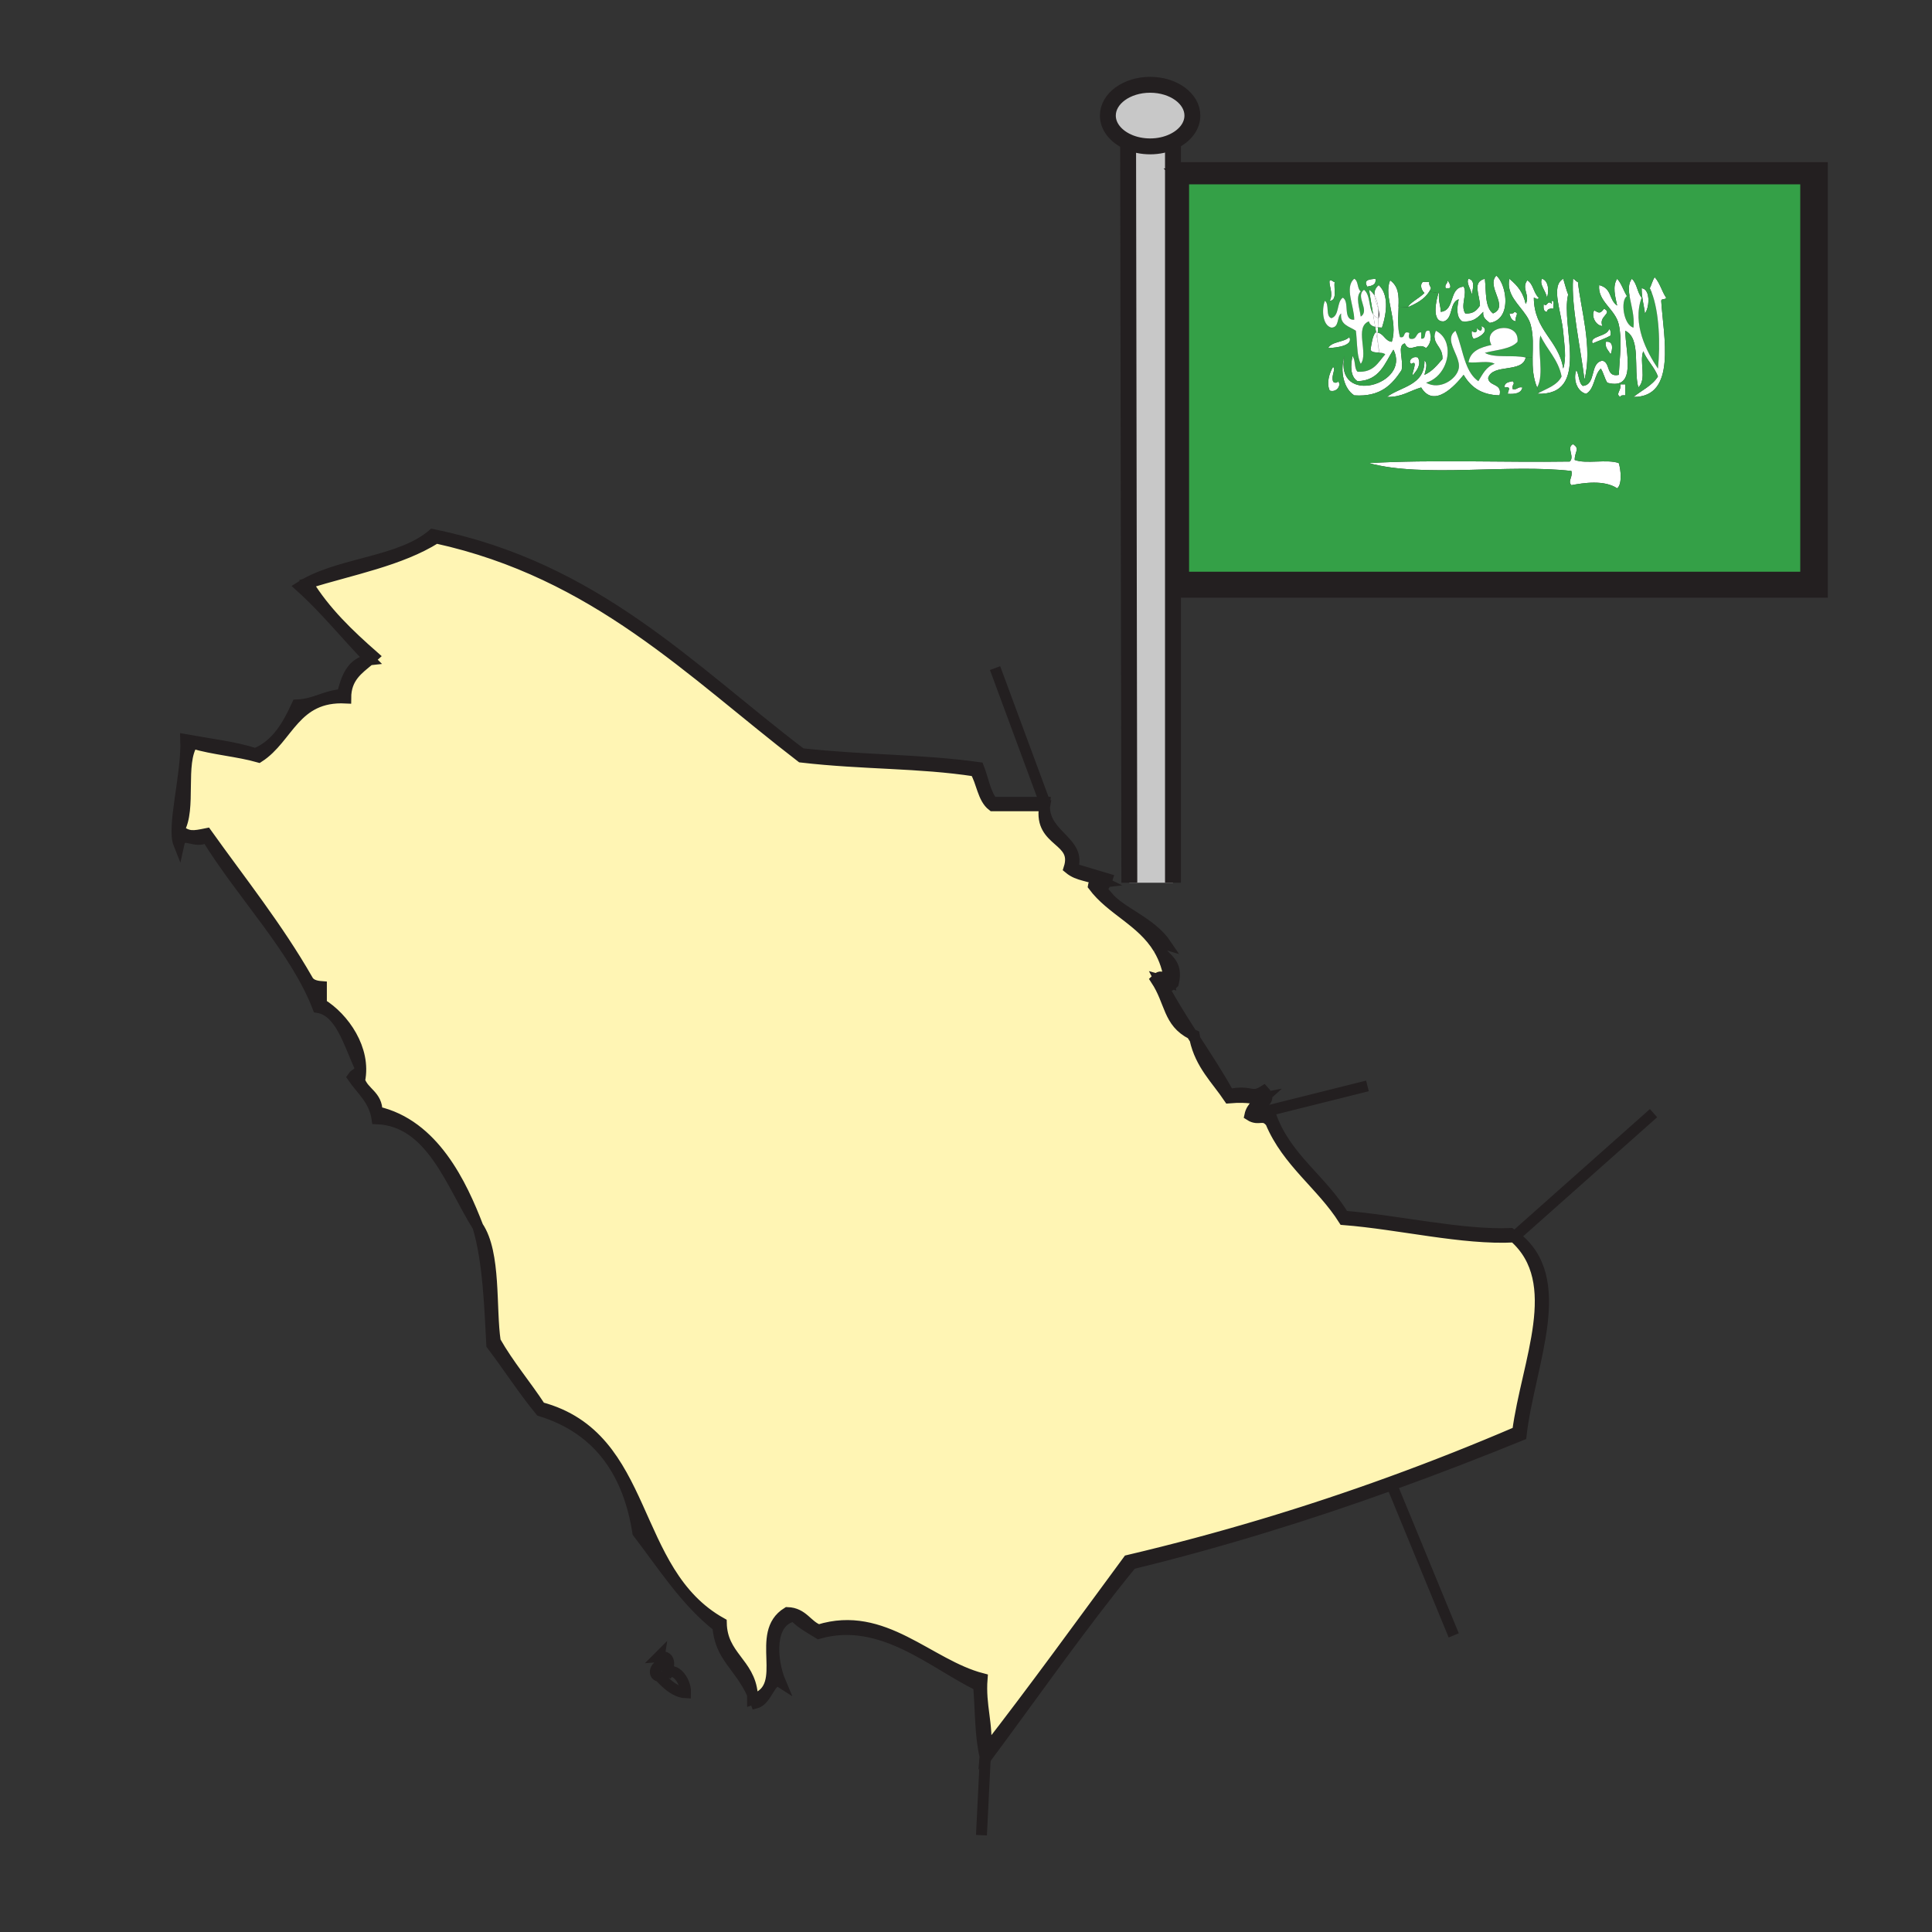<svg enable-background="new 0 0 850.89 850.89" height="850.89" viewBox="0 0 850.89 850.89" width="850.89" xmlns="http://www.w3.org/2000/svg"><rect x="0" y="0" width="850.89" height="850.89" fill="#333333" stroke="none"/><path d="m84.88 327.32c9.02 2.72 19.98 3.51 29.1 6.12 13.06-8.38 15.73-27.15 38.29-26.03.02-9.06 5.49-12.67 10.44-16.8.09-.02.18-.04.28-.05-.03-.03-.06-.07-.1-.1.56-.47 1.1-.94 1.63-1.43-10.87-9.56-21.34-19.5-29.1-32.17 19.51-6.01 41.02-10.03 56.67-19.91 70.34 15.43 112.31 59.22 160.81 96.49 27.58 3.19 51.63 2.31 76.581 6.13 2.949 4.7 3.31 12.01 7.659 15.31h22.87c-.01.21-.01.42 0 .62-2.439 15.77 15.04 13.77 10.82 26.95 4.3 3.58 8.51 2.74 15.32 6.13-1.811.24-4.351-.27-4.601 1.53 7.9 10.63 21.271 15.39 28.681 27.64.079.12.149.24.21.36 2.369 4.01 4.1 8.82 4.81 14.88-3.13-.851-3.01-4.61-6.13-1.53 6.5 9.86 5.27 18.66 15.729 23.97.49.761.971 1.511 1.45 2.261 2.431 11.189 9.521 17.699 14.98 25.84 9.529-.8 10.96.89 15.319 0-2.39 2.2-5.33 3.859-6.13 7.66 4.101 2.64 5.82-1.08 9.19 3.06 7.37 17.65 22.479 27.55 32.16 42.89 24.67 1.931 52.35 8.83 75.05 7.65 22.61 19.92 5.6 54.95 1.53 85.77-18.221 7.82-36.851 15.221-55.95 22.16-36.69 13.351-75.09 24.971-115.58 34.511-20.811 28.199-41.351 56.67-62.8 84.229 1.13-12.36-2.49-19.97-1.53-32.16-23.64-6.12-43.27-30.35-71.98-21.439-5.21-1.94-6.85-7.44-13.78-7.66-14.93 9.189 1.52 32.35-14.49 38.01-.3-.76-.62-1.5-.95-2.2-1.28-13.68-13.34-16.58-13.66-31.21-40.72-22.74-31.07-82.02-79.64-94.96-6.45-9.89-14-18.68-19.91-29.1-2.2-14.44.3-38.76-7.66-50.54-7.12-18.47-19.38-44.9-44.42-50.54.09-7.23-5.88-8.41-7.65-13.78 2.81-13.74-6.94-27.64-16.85-33.7 0-2.55 0-5.1 0-7.66-2.85-.21-5.12-1-6.13-3.06-13.2-23.04-29.32-43.17-44.41-64.32-5.97 1.21-7.94 1.58-12.25-1.54 5.612-9.182.102-29.502 6.122-38.282z" fill="#fff5b4"/><path d="m724.44 138.05c-.051-1.36-.71-4.06-1.12-6.98-.19-1.37-.33-2.78-.32-4.13 1.23.14 2.03.98 2.48 2.15 1.1 2.77.32 7.39-1.04 8.96z" fill="#fff"/><path d="m730.19 162.33c-4.91-7.24-11.45-19.68-7.19-31.22l.32-.04c.41 2.92 1.069 5.62 1.12 6.98 1.359-1.57 2.14-6.19 1.04-8.96l1.909-.36c3.431 8.77 3.881 23.06 2.801 33.6z" fill="#34a047"/><path d="m719.41 144.29c-4.44-1.19-5.8-11.98-2.88-13.88l1.14-.17c.68 4.16 2.31 9.03 1.74 14.05z" fill="#34a047"/><path d="m713.66 174.82c-2.46-1.25.62-3.03 0-5.55h2.149v4.85c-1.019-.06-2.039-.11-2.149.7z" fill="#fff"/><path d="m709.34 147.76c-2.39 1.39-5.27 2.31-7.91 3.47-1.67-3.25 6.49-2.97 7.19-6.25.97.22.59 1.74.72 2.78z" fill="#fff"/><path d="m709.34 156.08c-.84-1.73-2.51-2.66-2.16-5.54 3.71-.55 2.97 3.61 2.16 5.54z" fill="#fff"/><path d="m702.14 136.65c2.23 1.44 2.721 1.41 4.32-.69 4.03 2.14-2.63 3.23-.72 7.64-3.1-.27-5.02-4.51-3.6-6.95z" fill="#fff"/><path d="m698.55 173.43c-3.979-.94-5.84-6.33-4.31-10.41 1.3 1.98.939 5.57 2.87 6.94 6.109-.58 2.87-10.18 8.63-11.1 3.689.84 1.399 7.44 7.2 6.24.43-8.24 1.529-15.28 0-22.2-1.521-6.79-9.41-10.18-8.641-17.34 5.78 1.5 4.09 6.29 7.92 9.02-.87-4.04-2.14-8.53 0-11.8 1.931 2.07 2.78 5.18 4.311 7.63-2.92 1.9-1.561 12.69 2.88 13.88.57-5.02-1.061-9.89-1.74-14.05-.47-2.9-.49-5.45 1.021-7.46 2.27 1.97 2.369 6.04 4.31 8.33-4.26 11.54 2.28 23.98 7.19 31.22 1.079-10.54.63-24.83-2.801-33.6-.25-.62-.51-1.22-.79-1.79.79-1.55 1.19-3.48 2.16-4.85 2.26 2.44 3.141 6.22 5.03 9.02-.16 1-2.15.24-2.16 1.39.95 15.4 7.05 42.46-12.22 42.32 3.66-2.94 8.27-4.97 10.78-9.02-1.591-4.24-4.78-6.95-6.471-11.1-1.819 4.88 1.681 12.16-2.16 15.95-2.229-8.01 1.311-21.6-5.75-24.97.07 9.32 5.32 26.44-7.909 22.89-1.21-1.83-1.66-4.41-2.881-6.24-3.059 2.83-2.639 9.01-6.469 11.1z" fill="#fff"/><path d="m692.8 122.78c.94.25 1.13 1.22 2.15 1.39 1.18 11.71 6.569 28.82 2.88 43.02-1.72-14.21-5.87-32.21-5.03-44.41z" fill="#fff"/><path d="m679.13 122.78c2.96.78 3.18 5.75 2.16 8.33-.36-2.91-3.55-5.93-2.16-8.33z" fill="#fff"/><path d="m679.85 133.88c1.631 1.8 1.58-2.18 3.601 0 0-.46 0-.92 0-1.38 1.56-.12.319 2.46.72 3.46-1.64-.19-2.7.17-2.88 1.39-1.571-.1-1.551-1.75-1.441-3.47z" fill="#fff"/><path d="m687.76 165.8c-1.87 3.83-6.26 5.22-10.04 7.22l-.75-2.37c3.34-5.8-.109-16.92 1.45-22.89 2.86 6.25 7.85 10.46 9.34 18.04z" fill="#34a047"/><path d="m669.93 632.09c-18.689 7.601-37.64 14.93-56.97 21.891l-.51-1.261c19.1-6.939 37.729-14.34 55.95-22.16 4.069-30.819 21.08-65.85-1.53-85.77l.27-.24c24.57 18.57 6.51 55.67 2.79 87.54z" fill="#fff"/><path d="m667.62 141.52c-1.9-.24-2.42-1.83-2.87-3.47 1.02.05 2.04.11 2.16-.7 2.56.59.08 1.71.71 4.17z" fill="#fff"/><path d="m674.1 142.9c-1.56-5.52-7.729-9.55-9.239-15.32-.391-1.48-.471-3.05-.11-4.8 4.02 3.34 6.09 6.25 7.19 11.1 2.109-3.84-2.061-6.89.72-10.41 2.7 1.56 2.72 5.7 5.04 7.64-.53 1.23-1.311.1-2.17 0 .069 14.51 10.95 18.58 12.95 31.22 1.489-4.94.5-10.08 0-15.96-.78-9.21-5.711-20.41 0-23.59.72 2.31 1.3 4.77 2.159 6.94-3.42 13.98 10.141 44.55-13.67 43.71.24-.14.49-.28.75-.41 3.78-2 8.17-3.39 10.04-7.22-1.49-7.58-6.479-11.79-9.34-18.04-1.56 5.97 1.89 17.09-1.45 22.89-1.84-4.43-2.029-8.81-1.97-13.14.06-4.93.45-9.79-.9-14.61z" fill="#fff"/><path d="m664.03 173.43c.21-1.61 1.81-3.25-1.44-2.78-.1-2.17 1.851-2.38 3.601-2.77 1.35 1.32-.431 1.26 0 3.47 2.199.5 2.119-1.2 4.31-.7-.531 2.5-3.091 3.03-6.471 2.78z" fill="#fff"/><path d="m692.08 207.43c-27.61-3.21-65.07 3.11-89.18-3.47 28.05-1.62 59.21-.23 88.46-.69 2.31-2.21-1.681-6.21 1.439-7.64 3.19 2.08.74 3.08.72 6.94 4.99 1.89 14.391-.47 19.421 1.39.899 2.77 1.6 9.35-.721 11.1-5.68-3.8-14.83-2.39-20.14-1.38-1.779-1.81.701-3.41.001-6.25z" fill="#fff"/><path d="m648.21 145.68c1.05.99 2.78 1.02 2.16-1.39.68 1.16 2.649 2.43 2.149-.69 4.061 1.75-1.21 5.49-3.6 5.54-.599-.8-.939-1.85-.709-3.46z" fill="#fff"/><path d="m646.77 159.56c3.61.44 9.091-.91 11.511.69-3.78 1.21-5.311 4.59-7.19 7.63-2.649-1.84-4.26-4.67-5.47-7.89z" fill="#34a047"/><path d="m648.21 129.72c-.38-2.3-2.63-5.29-1.44-6.94 3.12.65 1.84 4.48 1.44 6.94z" fill="#fff"/><path d="m628.07 168.57c7.189-2.23 10.649-10.38 9.18-16.56l2.12-.56c.979 3.52 3.78 7.52 3.08 10.88-.96 4.68-8.26 9.66-14.38 6.24z" fill="#34a047"/><path d="m636.7 126.94c-.601-1.96 1.02-1.79.72-3.47.6.45 2.25 3.25.72 3.47-.48 0-.96 0-1.44 0z" fill="#fff"/><path d="m633.56 129.07c.25-.68.4-.82.261-.04-.48 3.47.67 5.37.72 8.32 6.5-.67 3.37-10.64 10.07-11.1 1.8 3.06-1.58 8.37.72 11.8 3.65.27 5.15-1.52 6.479-3.47-.14-4.92-3.52-10.36 2.15-11.8.65 5.62-.08 12.57 3.6 15.27 7.381-3.07-3.239-11.79 1.44-16.66 1.51 1.24 2.81 3.82 3.5 6.77 1.35 5.8.3 13-6.38 14.05-1.36-1.23-3.19-2.02-2.88-4.86-2.19 2.28-4.23 4.71-9.351 4.17-2.649-2.03-2.21-5.98-1.439-9.72-4.13 1.33-2.38 8.34-6.47 9.72-5.81.66-3.37-9.85-2.42-12.45z" fill="#fff"/><path d="m627.35 129.03c-1.09-.99-2.27-3.38-.72-4.86h2.88c-.3 1.45.49 1.83.721 2.77-.221.53-.48 1.03-.78 1.5-2.03 3.31-5.561 5.17-9.29 6.83.119-1.52 5.249-4.17 7.189-6.24z" fill="#fff"/><path d="m622.32 165.1c-1.12.41 2.699-7.12-.721-4.85-1.729-.83.341-3.76 2.881-2.78 1.64 3.04-.51 5.77-2.16 7.63z" fill="#fff"/><path d="m664.75 138.05c.45 1.64.97 3.23 2.87 3.47-.63-2.46 1.85-3.58-.71-4.17-.12.81-1.14.75-2.16.7zm-14.38 6.24c.62 2.41-1.11 2.38-2.16 1.39-.229 1.61.11 2.66.71 3.46 2.39-.05 7.66-3.79 3.6-5.54.5 3.12-1.47 1.85-2.15.69zm-33.8 4.16c-1.271-4.64-.82-9.25-.65-13.35l4.24.17c3.729-1.66 7.26-3.52 9.29-6.83l4.109.63c-.949 2.6-3.39 13.11 2.421 12.45 4.09-1.38 2.34-8.39 6.47-9.72-.771 3.74-1.21 7.69 1.439 9.72 5.12.54 7.16-1.89 9.351-4.17-.311 2.84 1.52 3.63 2.88 4.86 6.68-1.05 7.729-8.25 6.38-14.05l2.36-.58c1.51 5.77 7.68 9.8 9.239 15.32 1.351 4.82.96 9.68.9 14.61l-3.06-.04c-5.33-1.33-13.841.41-17.98-2.08 5.07-1.36 11.36-1.54 14.38-4.85 1.101-9.34-15.93-7.2-11.5 1.38-4.859 1.1-9.26 2.63-10.07 7.64l-1.149.43c-1.73-4.58-2.65-9.94-4.61-14.31-2.14 1.55-2.25 3.57-1.64 5.77l-2.12.56c-.64-2.71-2.23-5.04-4.86-6.33-.47 1.18-.62 2.15-.569 2.99l-1.74.05c0-.94-.19-1.96-.57-3.04-3.04-.63-.729 3.92-3.6 3.46 0-.92 0-1.84 0-2.77-2.62.02-1.53 3.61-5.03 2.77-1.24-1.76 1.101-2.69-1.439-2.77-1.392.28-.572 2.69-2.872 2.08z" fill="#34a047"/><path d="m610.81 174.82c6.24-4.62 16.79-5.07 16.54-15.96 1.78 1.1.29 4.85 0 6.24 3.44-1.53 5.61-4.3 7.91-6.93.32-4.75-3.229-6.11-3.439-9.5-.051-.84.1-1.81.569-2.99 2.63 1.29 4.221 3.62 4.86 6.33 1.47 6.18-1.99 14.33-9.18 16.56 6.12 3.42 13.42-1.56 14.38-6.24.7-3.36-2.101-7.36-3.08-10.88-.61-2.2-.5-4.22 1.64-5.77 1.96 4.37 2.88 9.73 4.61 14.31 1.21 3.22 2.82 6.05 5.47 7.89 1.88-3.04 3.41-6.42 7.19-7.63-2.42-1.6-7.9-.25-11.511-.69.811-5.01 5.211-6.54 10.07-7.64-4.43-8.58 12.601-10.72 11.5-1.38-3.02 3.31-9.31 3.49-14.38 4.85 4.14 2.49 12.65.75 17.98 2.08-1.4 6.98-14.631 2.54-16.54 9.02.35 3.83 6.39 2.17 5.029 7.63-8.199-.18-12.779-3.85-15.819-9.02-3.771 4.75-13.061 14.93-18.7 5.55-5.019 1.4-8.459 4.33-15.099 4.17z" fill="#fff"/><path d="m607.55 155.31.2 1.19c-.1-.4-.2-.79-.28-1.19.03 0 .05.01.08 0z" fill="#fff"/><path d="m606.93 151.6.62 3.71c-.03.01-.05 0-.08 0-.27-1.24-.44-2.48-.54-3.71z" fill="#fff"/><path d="m607.03 135.92c.43 1.47.66 2.9.18 4.21-.05-.01-.1-.02-.14-.04.05-1.46.06-2.86-.04-4.17z"/><path d="m606.81 146.48c-.05 1.67-.029 3.38.12 5.12l-.87-5.22c.27.02.52.05.75.1z" fill="#fff"/><path d="m605.66 143.96c.39.1.8.17 1.229.22-.04.76-.069 1.52-.08 2.3-.229-.05-.479-.08-.75-.1z" fill="#fff"/><path d="m608.65 144.29c-.61-.02-1.2-.05-1.761-.11.061-1.41.141-2.78.181-4.09.04.02.09.03.14.04.48-1.31.25-2.74-.18-4.21-.17-2.18-.63-4.15-1.681-5.84-.149-1.62.24-3.17 1.86-4.52 4.371 4.06 3.721 11.81 1.441 18.73z" fill="#fff"/><path d="m607.47 155.31c-1.63-.1-3.41-.06-3.85-1.31.46-2.78.78-5.72 2.16-7.63.1 0 .189 0 .279.01l.87 5.22c.101 1.23.271 2.47.541 3.71z" fill="#fff"/><path d="m607.03 135.92c-.57-1.93-1.5-3.94-1.681-5.84 1.051 1.69 1.511 3.66 1.681 5.84z" fill="#fff"/><path d="m605.66 143.96-.92-5.54c.529.8 1.26 1.39 2.33 1.67-.04 1.31-.12 2.68-.181 4.09-.429-.05-.839-.12-1.229-.22z" fill="#fff"/><path d="m602.18 126.25c-2.02-3.29 1.48-3.2 3.601-3.47.429 2.73-1.611 3.07-3.601 3.47z" fill="#fff"/><path d="m604.74 138.42-1.82-10.93c1.04.76 1.83 1.63 2.43 2.59.181 1.9 1.11 3.91 1.681 5.84.1 1.31.09 2.71.04 4.17-1.071-.28-1.801-.87-2.331-1.67z" fill="#fff"/><path d="m597.87 163.72c-1.16-1.14-1.04-3.52-1.47-5.35l2.069-.44c.21.84.48 1.62.83 2.32 3.53-4.57-2.939-16.19 3.601-18.73.319 1.39 1.359 2.09 2.76 2.44l.399 2.42c-.09-.01-.18-.01-.279-.01-1.38 1.91-1.7 4.85-2.16 7.63.439 1.25 2.22 1.21 3.85 1.31.08.4.181.79.28 1.19l-.2-1.19c1.04.07 2.021.2 2.54.77-3.12 3.47-5.04 8.09-12.22 7.64z" fill="#34a047"/><path d="m594.27 148.45c1.87 3.68-5.189 4.69-9.35 4.86 1.64-3.04 7.03-2.47 9.35-4.86z" fill="#fff"/><path d="m596.43 174.12c-4.449-2.77-6.46-10.37-4.319-17.34-4.45 22.32 29.529 12.56 21.569-2.78-3.819 6.03-6.029 13.61-15.81 13.88-3.16-1.99-3.16-6.87-2.16-11.1.34.43.54.98.69 1.59.43 1.83.31 4.21 1.47 5.35 7.18.45 9.1-4.17 12.22-7.64-.52-.57-1.5-.7-2.54-.77l-.62-3.71c-.149-1.74-.17-3.45-.12-5.12 2.79.64 3.12 3.66 6.16 4.06 3.021-9.02-3.84-20.04-.72-27.07 3.75 2.66 3.89 6.79 3.67 11.63-.17 4.1-.62 8.71.65 13.35 2.3.61 1.479-1.8 2.87-2.08 2.54.08.199 1.01 1.439 2.77 3.5.84 2.41-2.75 5.03-2.77v2.77c2.87.46.56-4.09 3.6-3.46.38 1.08.57 2.1.57 3.04 0 1.82-.7 3.36-2.01 4.59-3.49-2.85-7.431 2.63-9.351-2.08-3.59.9-.41 7.16-1.439 11.79-4.209 6.35-9.249 11.89-20.849 11.1z" fill="#fff"/><path d="m585.64 172.04c-1.6-3.43-.069-7.87 1.44-10.41 1.439.77-.88 3.73 0 6.25.16.88 2.14.91 2.16 0 1.73 1.49-.36 5.17-3.6 4.16z" fill="#fff"/><path d="m585.64 132.5c1.82-3.34-.68-7.2 0-9.03 1.16-.19 1.24.66 2.15.7-.39 3.08 1.26 8.14-2.15 8.33z" fill="#fff"/><path d="m713.66 174.82c.109-.81 1.13-.76 2.149-.7 0-1.61 0-3.23 0-4.85-.72 0-1.439 0-2.149 0 .62 2.52-2.46 4.3 0 5.55zm-4.32-18.74c.811-1.93 1.55-6.09-2.16-5.54-.35 2.88 1.32 3.81 2.16 5.54zm-7.91-4.85c2.641-1.16 5.521-2.08 7.91-3.47-.13-1.04.25-2.56-.72-2.78-.7 3.28-8.86 3-7.19 6.25zm5.03-15.27c-1.6 2.1-2.09 2.13-4.32.69-1.42 2.44.5 6.68 3.601 6.95-1.911-4.41 4.749-5.5.719-7.64zm-13.66-13.18c-.84 12.2 3.311 30.2 5.03 44.41 3.689-14.2-1.7-31.31-2.88-43.02-1.02-.17-1.21-1.14-2.15-1.39zm4.31 47.18c-1.931-1.37-1.57-4.96-2.87-6.94-1.53 4.08.33 9.47 4.31 10.41 3.83-2.09 3.41-8.27 6.47-11.1 1.221 1.83 1.671 4.41 2.881 6.24 13.229 3.55 7.979-13.57 7.909-22.89 7.061 3.37 3.521 16.96 5.75 24.97 3.841-3.79.341-11.07 2.16-15.95 1.69 4.15 4.88 6.86 6.471 11.1-2.511 4.05-7.12 6.08-10.78 9.02 19.27.14 13.17-26.92 12.22-42.32.01-1.15 2-.39 2.16-1.39-1.89-2.8-2.771-6.58-5.03-9.02-.97 1.37-1.37 3.3-2.16 4.85.28.57.54 1.17.79 1.79l-1.909.36c-.45-1.17-1.25-2.01-2.48-2.15-.01 1.35.13 2.76.32 4.13l-.32.04c-1.94-2.29-2.04-6.36-4.31-8.33-1.511 2.01-1.49 4.56-1.021 7.46l-1.14.17c-1.53-2.45-2.38-5.56-4.311-7.63-2.14 3.27-.87 7.76 0 11.8-3.83-2.73-2.14-7.52-7.92-9.02-.77 7.16 7.12 10.55 8.641 17.34 1.529 6.92.43 13.96 0 22.2-5.801 1.2-3.511-5.4-7.2-6.24-5.761.92-2.521 10.52-8.631 11.1zm-15.82-38.85c1.02-2.58.8-7.55-2.16-8.33-1.39 2.4 1.8 5.42 2.16 8.33zm2.16 2.77c-2.021-2.18-1.97 1.8-3.601 0-.109 1.72-.13 3.37 1.44 3.47.18-1.22 1.24-1.58 2.88-1.39-.4-1 .84-3.58-.72-3.46.001.46.001.92.001 1.38zm-80.55 70.08c24.109 6.58 61.569.26 89.18 3.47.7 2.84-1.78 4.44 0 6.25 5.31-1.01 14.46-2.42 20.14 1.38 2.32-1.75 1.62-8.33.721-11.1-5.03-1.86-14.431.5-19.421-1.39.021-3.86 2.471-4.86-.72-6.94-3.12 1.43.87 5.43-1.439 7.64-29.251.46-60.411-.93-88.461.69zm59.69-33.31c3.25-.47 1.65 1.17 1.44 2.78 3.38.25 5.939-.28 6.47-2.78-2.19-.5-2.11 1.2-4.31.7-.431-2.21 1.35-2.15 0-3.47-1.75.39-3.7.6-3.6 2.77zm-14.38-40.93c.4-2.46 1.68-6.29-1.44-6.94-1.19 1.65 1.06 4.64 1.44 6.94zm-11.51-2.78h1.439c1.53-.22-.12-3.02-.72-3.47.301 1.68-1.319 1.51-.719 3.47zm-15.1 33.31c3.42-2.27-.399 5.26.721 4.85 1.649-1.86 3.8-4.59 2.16-7.63-2.541-.98-4.611 1.95-2.881 2.78zm-15.82-37.47c-2.12.27-5.62.18-3.601 3.47 1.991-.4 4.031-.74 3.601-3.47zm-11.51 25.67c-2.319 2.39-7.71 1.82-9.35 4.86 4.16-.17 11.22-1.18 9.35-4.86zm-8.63-24.98c-.68 1.83 1.82 5.69 0 9.03 3.41-.19 1.761-5.25 2.15-8.33-.91-.04-.99-.89-2.15-.7zm0 48.57c3.24 1.01 5.33-2.67 3.601-4.16-.021.91-2 .88-2.16 0-.88-2.52 1.439-5.48 0-6.25-1.511 2.54-3.041 6.98-1.441 10.41zm.72-31.91c-2.71-.86-.721-6.25-2.88-7.63-1.431 3.98-1.03 10.79 2.88 11.79 3.569-.02 2.3-4.72 4.31-6.24-.59 5.19 3.71 5.67 6.48 7.63.54 3.98.39 8.64 1.319 12.25l-2.069.44c-.15-.61-.351-1.16-.69-1.59-1 4.23-1 9.11 2.16 11.1 9.78-.27 11.99-7.85 15.81-13.88 7.96 15.34-26.02 25.1-21.569 2.78-2.141 6.97-.13 14.57 4.319 17.34 11.601.79 16.641-4.75 20.851-11.1 1.029-4.63-2.15-10.89 1.439-11.79 1.92 4.71 5.86-.77 9.351 2.08 1.31-1.23 2.01-2.77 2.01-4.59l1.74-.05c.21 3.39 3.76 4.75 3.439 9.5-2.3 2.63-4.47 5.4-7.91 6.93.29-1.39 1.78-5.14 0-6.24.25 10.89-10.3 11.34-16.54 15.96 6.641.16 10.08-2.77 15.101-4.17 5.64 9.38 14.93-.8 18.7-5.55 3.04 5.17 7.62 8.84 15.819 9.02 1.36-5.46-4.68-3.8-5.029-7.63 1.909-6.48 15.14-2.04 16.54-9.02l3.06.04c-.06 4.33.13 8.71 1.97 13.14l.75 2.37c-.26.13-.51.27-.75.41 23.811.84 10.25-29.73 13.67-43.71-.859-2.17-1.439-4.63-2.159-6.94-5.711 3.18-.78 14.38 0 23.59.5 5.88 1.489 11.02 0 15.96-2-12.64-12.881-16.71-12.95-31.22.859.1 1.64 1.23 2.17 0-2.32-1.94-2.34-6.08-5.04-7.64-2.78 3.52 1.39 6.57-.72 10.41-1.101-4.85-3.171-7.76-7.19-11.1-.36 1.75-.28 3.32.11 4.8l-2.36.58c-.69-2.95-1.99-5.53-3.5-6.77-4.68 4.87 5.94 13.59-1.44 16.66-3.68-2.7-2.949-9.65-3.6-15.27-5.67 1.44-2.29 6.88-2.15 11.8-1.329 1.95-2.829 3.74-6.479 3.47-2.3-3.43 1.08-8.74-.72-11.8-6.7.46-3.57 10.43-10.07 11.1-.05-2.95-1.2-4.85-.72-8.32.14-.78-.011-.64-.261.04l-4.109-.63c.3-.47.56-.97.78-1.5-.23-.94-1.021-1.32-.721-2.77-.96 0-1.92 0-2.88 0-1.55 1.48-.37 3.87.72 4.86-1.939 2.07-7.069 4.72-7.189 6.24l-4.24-.17c.22-4.84.08-8.97-3.67-11.63-3.12 7.03 3.74 18.05.72 27.07-3.04-.4-3.37-3.42-6.16-4.06.011-.78.04-1.54.08-2.3.561.06 1.15.09 1.761.11 2.279-6.92 2.93-14.67-1.44-18.73-1.62 1.35-2.01 2.9-1.86 4.52-.6-.96-1.39-1.83-2.43-2.59l1.82 10.93c-2-2.95-1.181-8.62-4-10.78-4.07 2.94 2.819 9.02-1.44 11.79-.479-3.61-2.439-8.72 0-11.1-1.66-1.17-.95-4.63-2.87-5.55-4.439 3.77.051 12.1 0 18.04-5.31.26-1.819-7.96-5.04-9.71-2.794 1.92-1.364 7.93-5.034 9.02zm210-62.45v177.62c-92.061 0-184.11 0-276.17 0 0-58.51 0-117.03 0-175.54-.061-.99-.12-1.96.72-2.08z" fill="#34a047"/><path d="m586.36 144.29c-3.91-1-4.311-7.81-2.88-11.79 2.159 1.38.17 6.77 2.88 7.63 3.67-1.09 2.239-7.1 5.029-9.02 3.221 1.75-.27 9.97 5.04 9.71.051-5.94-4.439-14.27 0-18.04 1.92.92 1.21 4.38 2.87 5.55-2.439 2.38-.479 7.49 0 11.1 4.26-2.77-2.63-8.85 1.44-11.79 2.819 2.16 2 7.83 4 10.78l.92 5.54c-1.4-.35-2.44-1.05-2.76-2.44-6.54 2.54-.07 14.16-3.601 18.73-.35-.7-.62-1.48-.83-2.32-.93-3.61-.779-8.27-1.319-12.25-2.771-1.96-7.07-2.44-6.48-7.63-2.009 1.52-.739 6.22-4.309 6.24z" fill="#fff"/><path d="m591.82 535.61c24.069 1.97 51.71 8.52 73.52 7.649.62.42 1.22.84 1.8 1.29l-.27.24c-22.7 1.18-50.38-5.72-75.05-7.65-9.681-15.34-24.79-25.239-32.16-42.89-3.37-4.14-5.09-.42-9.19-3.06l2.94-.73c1.479.04 3.729-.89 6.25.73 6.61 18.921 22.68 28.381 32.16 44.421z" fill="#fff"/><path d="m556.6 480.47c4.37 4.55-2.8 6.2-4.6 9.19.31.6.79.78 1.41.8l-2.94.73c.8-3.801 3.74-5.46 6.13-7.66-4.359.89-5.79-.8-15.319 0-5.46-8.141-12.55-14.65-14.98-25.84 5.61 8.689 11.05 16.97 14.98 24.31 10.229-2.03 9.629 2.02 15.319-1.53z" fill="#fff"/><path d="m525.97 455.96c.101.59.21 1.17.33 1.73-.479-.75-.96-1.5-1.45-2.261.36.181.73.361 1.12.531z" fill="#fff"/><path d="m509.12 431.46c3.12-3.08 3 .68 6.13 1.53-.71-6.061-2.44-10.87-4.81-14.88 2.729 4.35 8.529 5.62 6.34 14.88-3.13 3.08-3.011-.67-6.13-1.53 4.13 8.05 9.18 16.16 14.199 23.97-10.459-5.31-9.229-14.11-15.729-23.97z" fill="#fff"/><path d="m496.84 62.49c-5.35-2.39-8.92-6.68-8.92-11.59 0-7.49 8.34-13.56 18.62-13.56s18.61 6.07 18.61 13.56c0 4.8-3.41 9.01-8.551 11.41-2.899 1.37-6.35 2.16-10.06 2.16-3.549 0-6.879-.73-9.699-1.98z" fill="#c8c8c8"/><path d="m506.54 64.47c3.71 0 7.16-.79 10.06-2.16v326.46h-19.22l-.54-326.28c2.82 1.25 6.15 1.98 9.7 1.98z" fill="#c8c8c8"/><path d="m487.68 394.7c5.7 7.2 19.23 11.27 26.03 21.45-2.01-.55-2.41-2.7-4.59-3.07-.03 1.96.41 3.44 1.11 4.67-7.41-12.25-20.78-17.01-28.681-27.64.25-1.8 2.79-1.29 4.601-1.53-6.811-3.39-11.021-2.55-15.32-6.13 4.22-13.18-13.26-11.18-10.82-26.95.23 12.76 16.37 15.39 12.351 26.95 3.569 1.07 8.899 2.67 15.319 4.6-1.59 5-3.88 3.24 0 7.65z" fill="#fff"/><path d="m434.07 771.46c21.449-27.56 41.989-56.03 62.8-84.229 40.49-9.54 78.89-21.16 115.58-34.511l.51 1.261c-36.6 13.18-74.54 25.02-114.56 34.779-22.49 27.54-43 57.061-64.33 85.771-.051-.17-.09-.351-.13-.521z" fill="#fff"/><path d="m460.11 354.88c-.04.21-.07.42-.101.62-.01-.2-.01-.41 0-.62z" fill="#fff"/><path d="m332.29 748.21c16.01-5.66-.44-28.82 14.49-38.01 6.93.22 8.57 5.72 13.78 7.66 28.71-8.91 48.34 15.319 71.98 21.439-.96 12.19 2.66 19.8 1.53 32.16l-.13 2.55c-2.311-9.22-2.07-20.979-2.931-31.649-20.07-9.681-42.76-30.86-70.45-22.971-3.78-2.35-7.83-4.42-10.72-7.659-11.61 2.06-10.1 19.72-6.13 29.1-4.17-2.68-5.72 7.86-10.72 9.189-.229-.619-.459-1.229-.699-1.809z" fill="#fff"/><path d="m332.29 748.21c-.26.1-.54.19-.83.28 0-.87-.04-1.69-.12-2.48.33.7.65 1.44.95 2.2z" fill="#fff"/><path d="m317.68 714.8c.32 14.63 12.38 17.53 13.66 31.21-5.87-12.689-14.08-16.12-15.2-29.68-14.29-11.24-24.14-26.91-35.22-41.35-3.94-25.4-16.41-45.49-42.88-53.61-7.61-9.23-14.18-19.521-21.45-29.101-.84-15.869-1.56-37.21-6.12-52.069 7.96 11.78 5.46 36.1 7.66 50.54 5.91 10.42 13.46 19.21 19.91 29.1 48.57 12.94 38.92 72.22 79.64 94.96z" fill="#fff"/><path d="m192.09 236.95c-15.65 9.88-37.16 13.9-56.67 19.91l-.1-.19c16.6-8.9 41.5-9.48 55.24-21.25 71.76 14.52 113.35 59.2 162.34 96.49 28.23 3.12 52.19 2.54 78.11 6.13 2 5.14 2.91 11.39 6.13 15.31h22.971c-.061.53-.091 1.04-.101 1.53-7.63 0-15.25 0-22.87 0-4.35-3.3-4.71-10.61-7.659-15.31-24.951-3.82-49-2.94-76.581-6.13-48.5-37.27-90.47-81.06-160.81-96.49z" fill="#fff"/><path d="m162.89 290.46c.04.03.07.07.1.1-.1.01-.19.03-.28.05.06-.05.12-.1.18-.15z" fill="#fff"/><path d="m135.42 256.86c7.76 12.67 18.23 22.61 29.1 32.17-.53.49-1.07.96-1.63 1.43-10.29-10.57-19.54-22.18-30.53-32.06.95-.61 1.94-1.19 2.96-1.73z" fill="#fff"/><path d="m140.02 443.71c-9.82-25.61-33.64-49.94-49.01-75.04-5.09 3.4-10.86-3.39-12.25 3.06-3.06-7.66 3.64-30.68 3.06-45.95 10.36 1.89 21.4 3.11 30.63 6.13 9.43-3.84 14.19-12.36 18.38-21.44 7.86-.31 12.29-4.05 19.91-4.6 1.82-7.25 4.12-14.03 11.97-15.26-4.95 4.13-10.42 7.74-10.44 16.8-22.56-1.12-25.23 17.65-38.29 26.03-9.12-2.61-20.08-3.4-29.1-6.12-6.02 8.78-.51 29.1-6.12 38.28 4.31 3.12 6.28 2.75 12.25 1.54 15.09 21.15 31.21 41.28 44.41 64.32 1.01 2.06 3.28 2.85 6.13 3.06v7.66c9.91 6.061 19.66 19.96 16.85 33.7 1.77 5.37 7.74 6.55 7.65 13.78 25.04 5.64 37.3 32.07 44.42 50.54-11.61-18.41-20.35-46.48-44.42-47.48-1.25-8.439-6.78-12.609-10.72-18.38 1-1.55 3.52-1.58 3.07-4.59-4.89-10.75-8.59-24.44-18.38-26.04z" fill="#fff"/><g fill="none"><path d="m517.8 74.93h283.71v184.8h-282.02" stroke="#231f20" stroke-width="7"/><path d="m496.84 62.49c-5.35-2.39-8.92-6.68-8.92-11.59 0-7.49 8.34-13.56 18.62-13.56s18.61 6.07 18.61 13.56c0 4.8-3.41 9.01-8.551 11.41-2.899 1.37-6.35 2.16-10.06 2.16-3.549 0-6.879-.73-9.699-1.98z" stroke="#231f20" stroke-width="7"/><path d="m496.84 62.11v.38l.54 326.28" stroke="#231f20" stroke-width="7"/><path d="m516.6 61.43v.88 326.46" stroke="#231f20" stroke-width="7"/><path d="m520.91 77.68h275.45v177.62c-92.061 0-184.11 0-276.17 0 0-58.51 0-117.03 0-175.54-.06-.99-.12-1.96.72-2.08z" stroke="#231f20" stroke-width="7"/><path d="m510.44 418.11c2.369 4.01 4.1 8.82 4.81 14.88-3.13-.851-3.01-4.61-6.13-1.53 6.5 9.86 5.27 18.66 15.729 23.97.36.181.73.36 1.12.53.101.59.21 1.17.33 1.73 2.431 11.189 9.521 17.699 14.98 25.84 9.529-.8 10.96.89 15.319 0-2.39 2.2-5.33 3.859-6.13 7.66 4.101 2.64 5.82-1.08 9.19 3.06 7.37 17.65 22.479 27.55 32.16 42.89 24.67 1.931 52.35 8.83 75.05 7.65 22.61 19.92 5.6 54.95 1.53 85.77-18.221 7.82-36.851 15.221-55.95 22.16-36.69 13.351-75.09 24.971-115.58 34.511-20.811 28.199-41.351 56.67-62.8 84.229 1.13-12.36-2.49-19.97-1.53-32.16-23.64-6.12-43.27-30.35-71.98-21.439-5.21-1.94-6.85-7.44-13.78-7.66-14.93 9.189 1.52 32.35-14.49 38.01-.26.1-.54.19-.83.28 0-.87-.04-1.69-.12-2.48-1.28-13.68-13.34-16.58-13.66-31.21-40.72-22.74-31.07-82.02-79.64-94.96-6.45-9.89-14-18.68-19.91-29.1-2.2-14.44.3-38.76-7.66-50.54 4.56 14.859 5.28 36.2 6.12 52.069 7.27 9.58 13.84 19.87 21.45 29.101 26.47 8.12 38.94 28.21 42.88 53.61 11.08 14.439 20.93 30.109 35.22 41.35 1.12 13.56 9.33 16.99 15.2 29.68.33.7.65 1.44.95 2.2.24.58.47 1.19.7 1.81 5-1.329 6.55-11.869 10.72-9.189-3.97-9.38-5.48-27.04 6.13-29.1 2.89 3.239 6.94 5.31 10.72 7.659 27.69-7.89 50.38 13.29 70.45 22.971.86 10.67.62 22.43 2.931 31.649.04.17.079.351.13.521 21.33-28.71 41.84-58.23 64.33-85.771 40.02-9.76 77.96-21.6 114.56-34.779 19.33-6.961 38.28-14.29 56.97-21.891 3.721-31.87 21.78-68.97-2.79-87.54-.58-.45-1.18-.87-1.8-1.29-21.81.87-49.45-5.68-73.52-7.649-9.48-16.04-25.551-25.5-32.16-44.42-2.521-1.62-4.771-.69-6.25-.73-.62-.02-1.101-.2-1.41-.8 1.8-2.99 8.97-4.641 4.6-9.19-5.689 3.55-5.09-.5-15.319 1.53-3.931-7.34-9.37-15.62-14.98-24.31-.479-.75-.96-1.5-1.45-2.261-5.02-7.81-10.069-15.92-14.199-23.97 3.119.86 3 4.61 6.13 1.53 2.189-9.26-3.61-10.53-6.55-15.24.079.12.149.24 0 0-.7-1.23-1.141-2.71-1.11-4.67 2.18.37 2.58 2.52 4.59 3.07-6.8-10.18-20.33-14.25-26.03-21.45-3.88-4.41-1.59-2.65 0-7.65-6.42-1.93-11.75-3.53-15.319-4.6 4.02-11.56-12.12-14.19-12.351-26.95-.01-.2-.01-.41 0-.62.01-.49.04-1 .101-1.53-7.66 0-15.32 0-22.971 0-3.22-3.92-4.13-10.17-6.13-15.31-25.92-3.59-49.88-3.01-78.11-6.13-48.99-37.29-90.58-81.97-162.34-96.49-13.74 11.77-38.64 12.35-55.24 21.25-1.02.54-2.01 1.12-2.96 1.73 10.99 9.88 20.24 21.49 30.53 32.06.04.03.07.07.1.1-.1.01-.19.03-.28.05-7.85 1.23-10.15 8.01-11.97 15.26-7.62.55-12.05 4.29-19.91 4.6-4.19 9.08-8.95 17.6-18.38 21.44-9.23-3.02-20.27-4.24-30.63-6.13.58 15.27-6.12 38.29-3.06 45.95 1.39-6.45 7.16.34 12.25-3.06 15.37 25.1 39.19 49.43 49.01 75.04 9.79 1.6 13.49 15.29 18.38 26.04.45 3.01-2.07 3.04-3.07 4.59 3.94 5.771 9.47 9.94 10.72 18.38 24.07 1 32.81 29.07 44.42 47.48-7.12-18.47-19.38-44.9-44.42-50.54.09-7.23-5.88-8.41-7.65-13.78 2.81-13.74-6.94-27.64-16.85-33.7 0-2.55 0-5.1 0-7.66-2.85-.21-5.12-1-6.13-3.06-13.2-23.04-29.32-43.17-44.41-64.32-5.97 1.21-7.94 1.58-12.25-1.54 5.61-9.18.1-29.5 6.12-38.28 9.02 2.72 19.98 3.51 29.1 6.12 13.06-8.38 15.73-27.15 38.29-26.03.02-9.06 5.49-12.67 10.44-16.8l.18-.15c.56-.47 1.1-.94 1.63-1.43-10.87-9.56-21.34-19.5-29.1-32.17 19.51-6.01 41.02-10.03 56.67-19.91 70.34 15.43 112.31 59.22 160.81 96.49 27.58 3.19 51.63 2.31 76.581 6.13 2.949 4.7 3.31 12.01 7.659 15.31h22.87.101c-.04.21-.07.42-.101.62-2.439 15.77 15.04 13.77 10.82 26.95 4.3 3.58 8.51 2.74 15.32 6.13-1.811.24-4.351-.27-4.601 1.53 7.9 10.63 21.271 15.39 28.681 27.64" stroke="#231f20" stroke-width="4.811"/><path d="m290.35 729.59c-.44 2.851 1.95 2.88 2.89 4.351-4-2.29-6.5 3.76-2.89 4.35-.68-1.34 5.24 7.01 11.59 7.25.24-5.89-6.05-12.94-8.7-7.25 1.03-3.421 3.33-9.201-2.89-8.701z" stroke="#231f20" stroke-width="4.811"/><path d="m612.25 652.25.2.47.51 1.26 27.29 66.27" stroke="#231f20" stroke-width="4.811"/><path d="m434.07 771.46-.13 2.55-1.69 34.24" stroke="#231f20" stroke-width="4.811"/><path d="m666.87 544.79.27-.24 61.11-54.3" stroke="#231f20" stroke-width="4.811"/><path d="m460.11 353.35-21.86-59.1" stroke="#231f20" stroke-width="4.811"/><path d="m550.47 491.19 2.94-.73 48.84-12.21" stroke="#231f20" stroke-width="4.811"/><path d="m.25.25h850.394v850.394h-850.394z"/></g></svg>